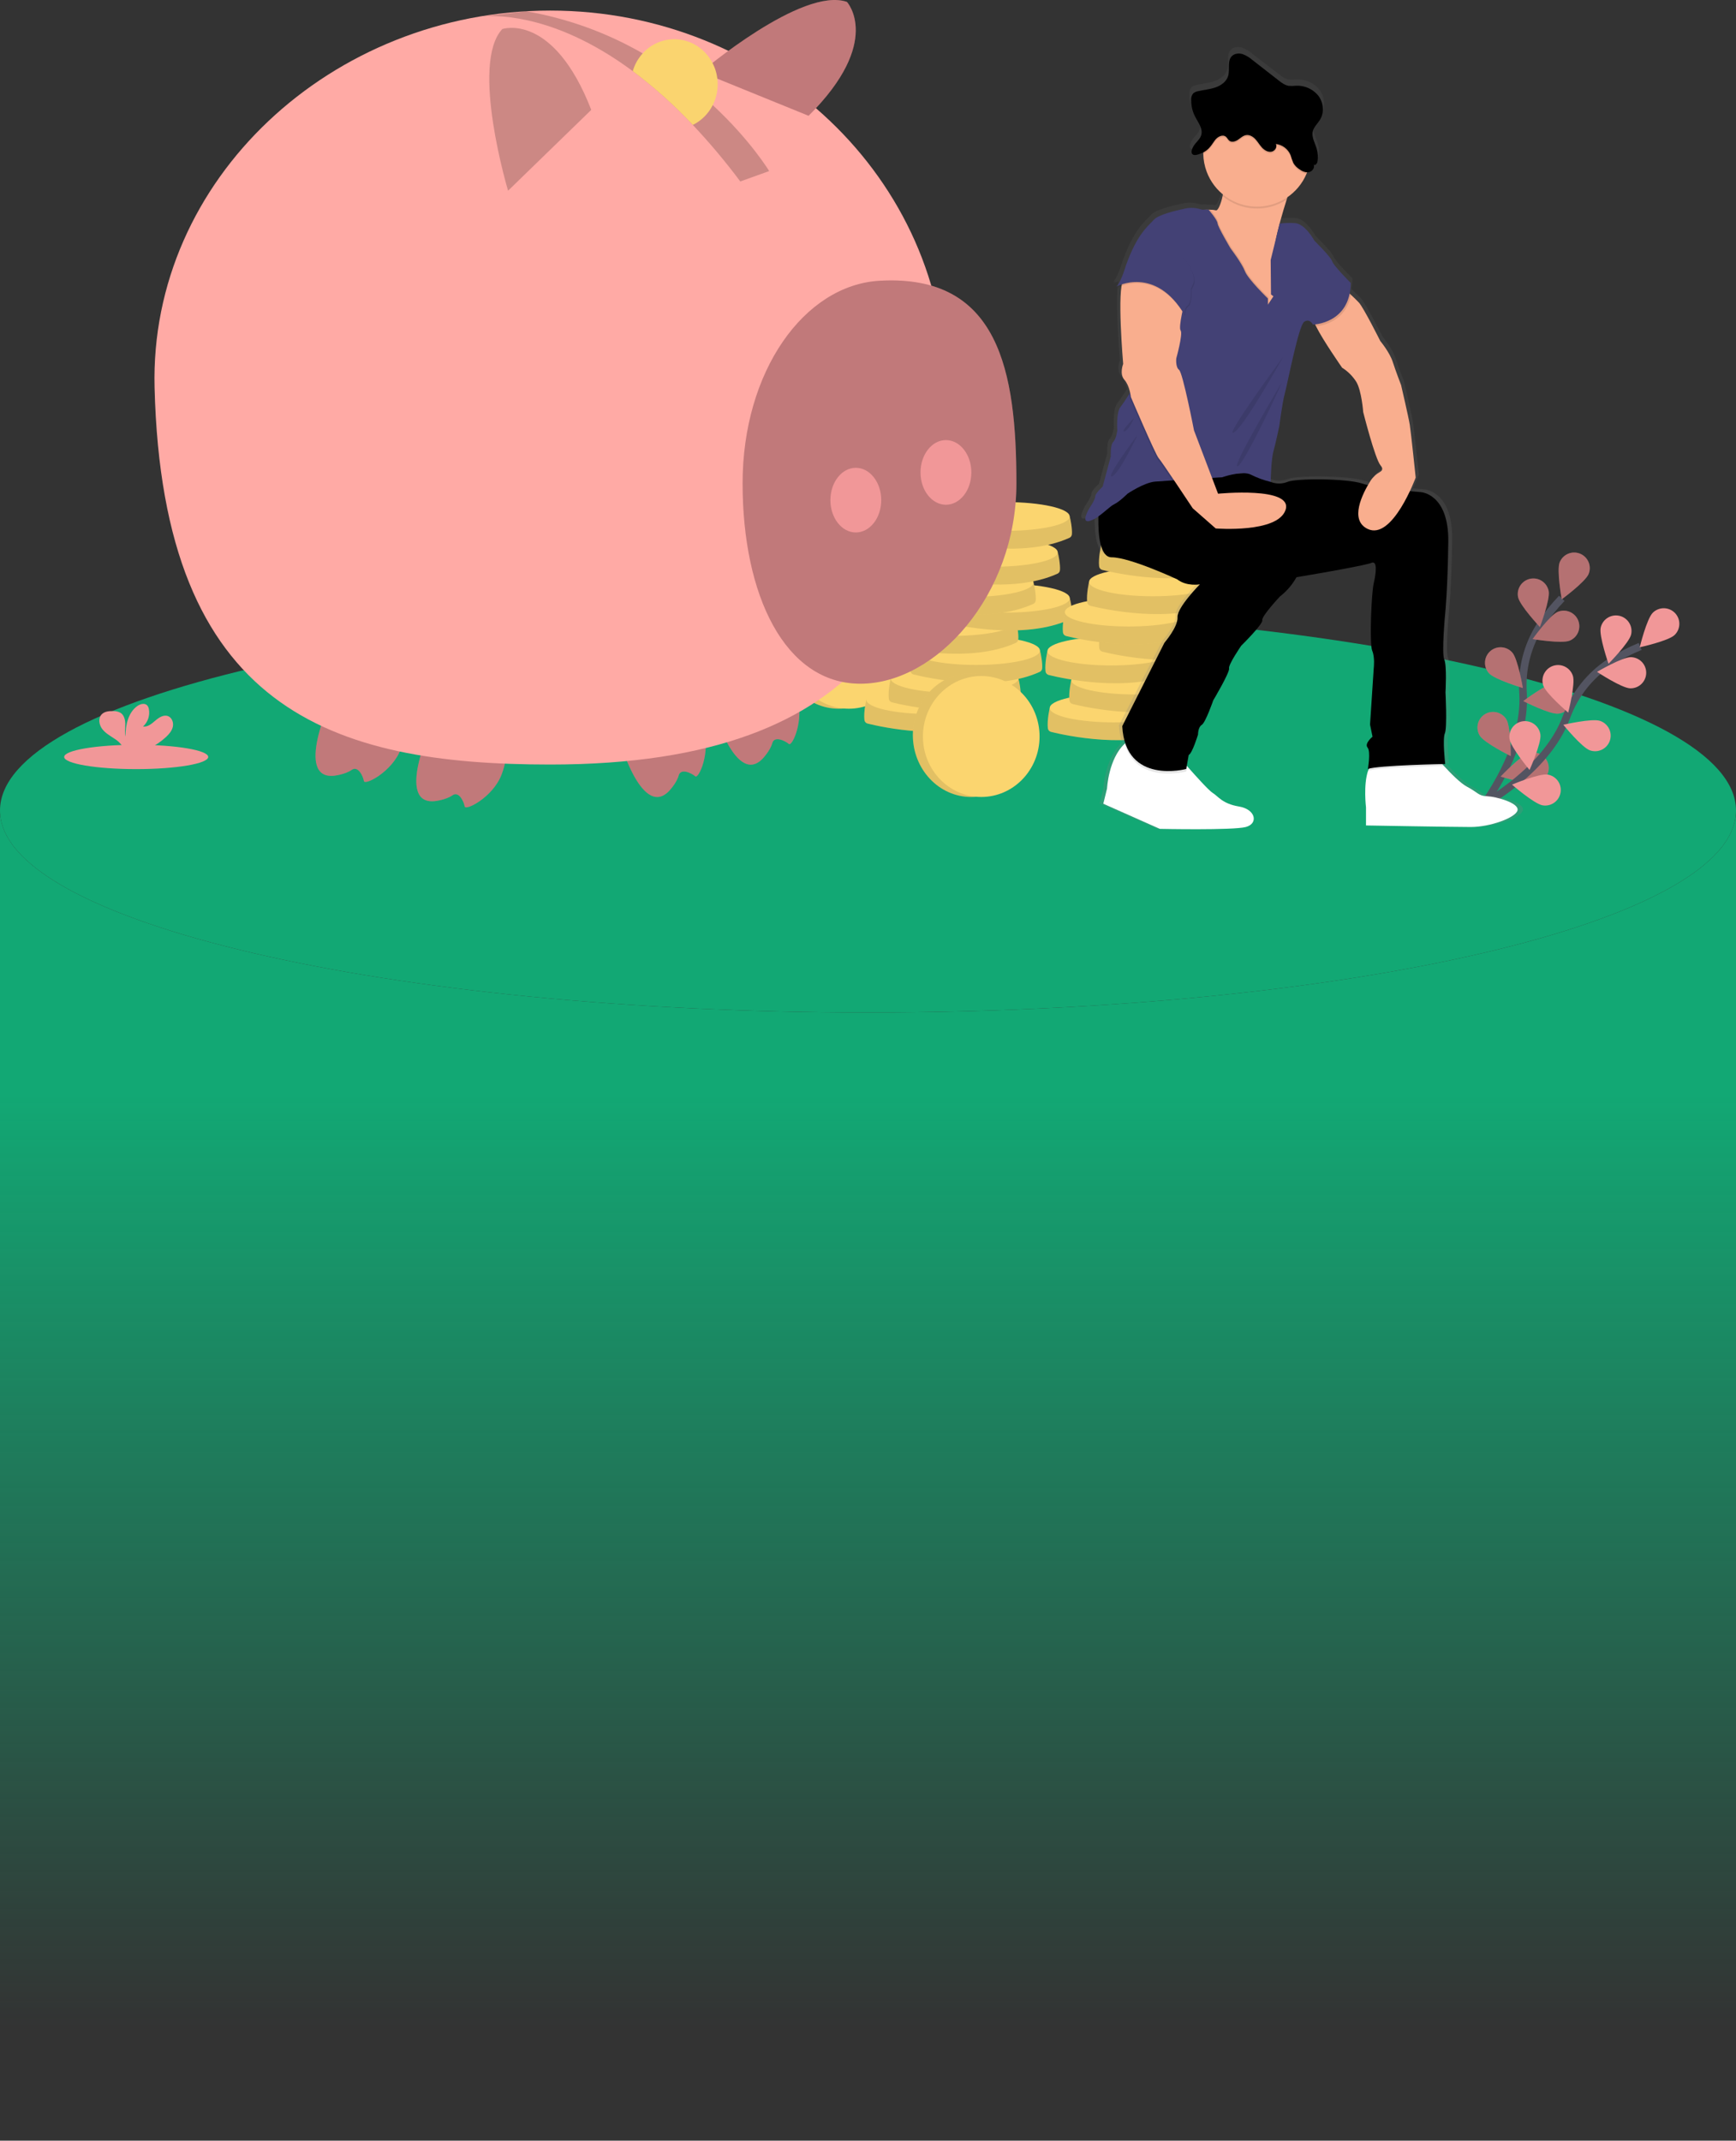<svg width="460" height="567" viewBox="0 0 460 567" fill="none" xmlns="http://www.w3.org/2000/svg">
<rect x="0" y="0" width="460" height="567" fill="#333333" stroke="none"/>
<g id="Group">
<g id="Vector">
<path d="M230 268.174C357.025 268.174 460 244.221 460 214.674C460 185.126 357.025 161.174 230 161.174C102.975 161.174 0 185.126 0 214.674C0 244.221 102.975 268.174 230 268.174Z" fill="url(#paint0_linear)"/>
<path d="M460 214.674C460 244.221 357.025 268.174 230 268.174C102.975 268.174 0 244.221 0 214.674V566.174H460V214.674Z" fill="url(#paint1_linear)"/>
</g>
<path id="Vector_2" d="M392.545 213.935C392.545 213.935 404.541 198.685 403.571 183.555C403.123 177.212 404.748 170.895 408.2 165.552C409.859 163.028 411.745 160.662 413.836 158.482" stroke="#535461" stroke-width="2" stroke-miterlimit="10"/>
<path id="Vector_3" d="M413.282 148.944C412.436 151.062 413.822 158.733 413.822 158.733C413.822 158.733 420.113 154.122 420.958 152.004C421.364 150.987 421.348 149.851 420.916 148.846C420.483 147.84 419.668 147.048 418.651 146.642C417.633 146.237 416.496 146.251 415.489 146.683C414.483 147.114 413.689 147.928 413.282 148.944Z" fill="#F19798"/>
<path id="Vector_4" d="M402.252 158.146C402.695 160.383 408.031 166.07 408.031 166.07C408.031 166.07 410.803 158.783 410.361 156.546C410.256 156.014 410.047 155.508 409.746 155.057C409.445 154.606 409.058 154.218 408.607 153.916C408.156 153.615 407.651 153.404 407.118 153.298C406.586 153.191 406.039 153.191 405.506 153.296C404.974 153.401 404.467 153.609 404.016 153.91C403.564 154.211 403.176 154.597 402.874 155.047C402.572 155.498 402.361 156.003 402.255 156.535C402.148 157.066 402.147 157.614 402.252 158.146Z" fill="#F19798"/>
<path id="Vector_5" d="M394.524 178.302C396.036 180.01 403.516 182.228 403.516 182.228C403.516 182.228 402.227 174.54 400.715 172.832C400.355 172.426 399.919 172.094 399.432 171.856C398.944 171.619 398.414 171.479 397.872 171.446C397.33 171.412 396.787 171.486 396.274 171.662C395.761 171.839 395.287 172.115 394.881 172.474C394.474 172.833 394.143 173.269 393.905 173.756C393.667 174.243 393.527 174.773 393.494 175.314C393.461 175.855 393.535 176.398 393.711 176.911C393.888 177.423 394.164 177.896 394.524 178.302Z" fill="#F19798"/>
<path id="Vector_6" d="M392.113 194.869C393.315 196.807 400.312 200.256 400.312 200.256C400.312 200.256 400.342 192.461 399.141 190.522C398.855 190.061 398.482 189.661 398.041 189.344C397.601 189.027 397.102 188.799 396.573 188.675C396.045 188.551 395.497 188.532 394.961 188.619C394.426 188.706 393.912 188.898 393.451 189.183C392.989 189.469 392.588 189.842 392.271 190.283C391.954 190.723 391.727 191.221 391.603 191.749C391.479 192.277 391.46 192.824 391.548 193.36C391.635 193.895 391.827 194.408 392.113 194.869Z" fill="#F19798"/>
<path id="Vector_7" d="M415.926 169.692C413.816 170.562 406.122 169.267 406.122 169.267C406.122 169.267 410.665 162.929 412.774 162.059C413.788 161.642 414.925 161.643 415.937 162.064C416.949 162.484 417.753 163.289 418.171 164.301C418.589 165.314 418.587 166.45 418.166 167.461C417.745 168.472 416.939 169.275 415.926 169.692Z" fill="#F19798"/>
<path id="Vector_8" d="M412.862 189.031C410.588 189.23 403.634 185.695 403.634 185.695C403.634 185.695 409.867 181.005 412.14 180.806C412.681 180.758 413.226 180.817 413.744 180.98C414.262 181.142 414.743 181.405 415.159 181.754C415.575 182.102 415.919 182.529 416.17 183.01C416.421 183.491 416.574 184.017 416.622 184.558C416.669 185.098 416.609 185.643 416.446 186.16C416.283 186.677 416.019 187.157 415.67 187.573C415.32 187.988 414.893 188.331 414.411 188.581C413.929 188.831 413.403 188.984 412.862 189.031Z" fill="#F19798"/>
<path id="Vector_9" d="M407.301 207.419C405.094 207.999 397.642 205.688 397.642 205.688C397.642 205.688 402.991 200.014 405.199 199.434C406.258 199.155 407.386 199.309 408.332 199.86C409.279 200.412 409.968 201.317 410.246 202.376C410.525 203.435 410.371 204.561 409.819 205.507C409.267 206.453 408.361 207.14 407.301 207.419Z" fill="#F19798"/>
<path id="Vector_10" opacity="0.25" d="M413.282 148.944C412.436 151.062 413.822 158.733 413.822 158.733C413.822 158.733 420.113 154.122 420.958 152.004C421.364 150.987 421.348 149.851 420.916 148.846C420.483 147.84 419.668 147.048 418.651 146.642C417.633 146.237 416.496 146.251 415.489 146.683C414.483 147.114 413.689 147.928 413.282 148.944Z" fill="black"/>
<path id="Vector_11" opacity="0.25" d="M402.252 158.146C402.695 160.383 408.031 166.07 408.031 166.07C408.031 166.07 410.803 158.783 410.361 156.546C410.256 156.014 410.047 155.508 409.746 155.057C409.445 154.606 409.058 154.218 408.607 153.916C408.156 153.615 407.651 153.404 407.118 153.298C406.586 153.191 406.039 153.191 405.506 153.296C404.974 153.401 404.467 153.609 404.016 153.91C403.564 154.211 403.176 154.597 402.874 155.047C402.572 155.498 402.361 156.003 402.255 156.535C402.148 157.066 402.147 157.614 402.252 158.146Z" fill="black"/>
<path id="Vector_12" opacity="0.25" d="M394.524 178.302C396.036 180.01 403.516 182.228 403.516 182.228C403.516 182.228 402.227 174.54 400.715 172.832C400.355 172.426 399.919 172.094 399.432 171.856C398.944 171.619 398.414 171.479 397.872 171.446C397.33 171.412 396.787 171.486 396.274 171.662C395.761 171.839 395.287 172.115 394.881 172.474C394.474 172.833 394.143 173.269 393.905 173.756C393.667 174.243 393.527 174.773 393.494 175.314C393.461 175.855 393.535 176.398 393.711 176.911C393.888 177.423 394.164 177.896 394.524 178.302Z" fill="black"/>
<path id="Vector_13" opacity="0.25" d="M392.113 194.869C393.315 196.807 400.312 200.256 400.312 200.256C400.312 200.256 400.342 192.461 399.141 190.522C398.855 190.061 398.482 189.661 398.041 189.344C397.601 189.027 397.102 188.799 396.573 188.675C396.045 188.551 395.497 188.532 394.961 188.619C394.426 188.706 393.912 188.898 393.451 189.183C392.989 189.469 392.588 189.842 392.271 190.283C391.954 190.723 391.727 191.221 391.603 191.749C391.479 192.277 391.46 192.824 391.548 193.36C391.635 193.895 391.827 194.408 392.113 194.869Z" fill="black"/>
<path id="Vector_14" opacity="0.25" d="M415.926 169.692C413.816 170.562 406.122 169.267 406.122 169.267C406.122 169.267 410.665 162.929 412.774 162.059C413.788 161.642 414.925 161.643 415.937 162.064C416.949 162.484 417.753 163.289 418.171 164.301C418.589 165.314 418.587 166.45 418.166 167.461C417.745 168.472 416.939 169.275 415.926 169.692Z" fill="black"/>
<path id="Vector_15" opacity="0.25" d="M412.862 189.031C410.588 189.23 403.634 185.695 403.634 185.695C403.634 185.695 409.867 181.005 412.14 180.806C412.681 180.758 413.226 180.817 413.744 180.98C414.262 181.142 414.743 181.405 415.159 181.754C415.575 182.102 415.919 182.529 416.17 183.01C416.421 183.491 416.574 184.017 416.622 184.558C416.669 185.098 416.609 185.643 416.446 186.16C416.283 186.677 416.019 187.157 415.67 187.573C415.32 187.988 414.893 188.331 414.411 188.581C413.929 188.831 413.403 188.984 412.862 189.031Z" fill="black"/>
<path id="Vector_16" opacity="0.25" d="M407.301 207.419C405.094 207.999 397.642 205.688 397.642 205.688C397.642 205.688 402.991 200.014 405.199 199.434C406.258 199.155 407.386 199.309 408.332 199.86C409.279 200.412 409.968 201.317 410.246 202.376C410.525 203.435 410.371 204.561 409.819 205.507C409.267 206.453 408.361 207.14 407.301 207.419Z" fill="black"/>
<path id="Vector_17" d="M392.647 213.3C392.647 213.3 409.799 204.215 415.049 189.99C417.213 184.01 421.26 178.892 426.583 175.405C429.123 173.769 431.808 172.37 434.604 171.223" stroke="#535461" stroke-width="2" stroke-miterlimit="10"/>
<path id="Vector_18" d="M437.966 162.279C436.334 163.873 434.489 171.447 434.489 171.447C434.489 171.447 442.111 169.778 443.743 168.184C444.527 167.419 444.974 166.374 444.987 165.279C444.999 164.184 444.576 163.129 443.81 162.346C443.044 161.563 441.998 161.116 440.902 161.103C439.806 161.091 438.75 161.514 437.966 162.279Z" fill="#F19798"/>
<path id="Vector_19" d="M424.15 166.226C423.647 168.45 426.219 175.81 426.219 175.81C426.219 175.81 431.709 170.27 432.212 168.046C432.331 167.518 432.346 166.97 432.254 166.436C432.162 165.902 431.965 165.391 431.675 164.932C431.386 164.474 431.008 164.077 430.565 163.764C430.122 163.451 429.621 163.229 429.092 163.109C428.563 162.99 428.015 162.976 427.48 163.068C426.945 163.16 426.434 163.356 425.975 163.645C425.516 163.935 425.119 164.312 424.806 164.755C424.493 165.197 424.27 165.697 424.15 166.226Z" fill="#F19798"/>
<path id="Vector_20" d="M408.909 181.525C409.598 183.698 415.537 188.754 415.537 188.754C415.537 188.754 417.477 181.204 416.787 179.03C416.623 178.514 416.359 178.034 416.01 177.619C415.66 177.204 415.233 176.862 414.751 176.613C414.269 176.363 413.743 176.211 413.202 176.164C412.661 176.118 412.117 176.178 411.6 176.342C411.082 176.506 410.602 176.77 410.187 177.119C409.772 177.468 409.43 177.895 409.18 178.377C408.93 178.858 408.777 179.384 408.731 179.924C408.684 180.464 408.745 181.008 408.909 181.525Z" fill="#F19798"/>
<path id="Vector_21" d="M399.986 195.694C400.297 197.953 405.296 203.939 405.296 203.939C405.296 203.939 408.485 196.825 408.173 194.566C408.099 194.029 407.919 193.512 407.645 193.044C407.371 192.576 407.007 192.167 406.575 191.839C406.142 191.512 405.649 191.273 405.124 191.136C404.599 190.999 404.052 190.966 403.515 191.04C402.977 191.115 402.459 191.294 401.991 191.568C401.523 191.842 401.113 192.205 400.785 192.637C400.458 193.069 400.218 193.562 400.081 194.086C399.944 194.611 399.911 195.157 399.986 195.694Z" fill="#F19798"/>
<path id="Vector_22" d="M431.968 182.318C429.686 182.259 423.177 177.96 423.177 177.96C423.177 177.96 429.901 174.005 432.182 174.064C433.278 174.092 434.317 174.554 435.072 175.348C435.826 176.142 436.234 177.203 436.206 178.298C436.177 179.393 435.715 180.431 434.92 181.185C434.125 181.939 433.063 182.346 431.968 182.318Z" fill="#F19798"/>
<path id="Vector_23" d="M421.322 198.757C419.162 198.019 414.239 191.971 414.239 191.971C414.239 191.971 421.839 190.207 423.999 190.945C425.035 191.3 425.889 192.051 426.371 193.035C426.853 194.018 426.925 195.152 426.57 196.188C426.215 197.224 425.462 198.077 424.478 198.559C423.494 199.04 422.359 199.112 421.322 198.757Z" fill="#F19798"/>
<path id="Vector_24" d="M408.78 213.317C406.527 212.953 400.651 207.824 400.651 207.824C400.651 207.824 407.843 204.802 410.097 205.165C411.179 205.34 412.147 205.936 412.789 206.824C413.43 207.712 413.692 208.818 413.518 209.899C413.343 210.98 412.746 211.947 411.857 212.588C410.969 213.229 409.862 213.491 408.78 213.317Z" fill="#F19798"/>
<path id="Vector_25" d="M222.237 187.718C230.771 187.718 237.69 180.381 237.69 171.331C237.69 162.281 230.771 154.945 222.237 154.945C213.703 154.945 206.784 162.281 206.784 171.331C206.784 180.381 213.703 187.718 222.237 187.718Z" fill="#FBD56F"/>
<path id="Vector_26" opacity="0.1" d="M222.237 187.718C230.771 187.718 237.69 180.381 237.69 171.331C237.69 162.281 230.771 154.945 222.237 154.945C213.703 154.945 206.784 162.281 206.784 171.331C206.784 180.381 213.703 187.718 222.237 187.718Z" fill="black"/>
<path id="Vector_27" d="M224.904 187.718C233.438 187.718 240.357 180.545 240.357 171.696C240.357 162.848 233.438 155.675 224.904 155.675C216.37 155.675 209.451 162.848 209.451 171.696C209.451 180.545 216.37 187.718 224.904 187.718Z" fill="#FBD56F"/>
<path id="Vector_28" d="M231.163 186.216L229.555 185.322C229.555 185.322 228.804 188.456 229.049 190.69C229.074 190.916 229.167 191.13 229.317 191.302C229.466 191.474 229.665 191.595 229.886 191.651C233.584 192.568 251.208 196.477 263.327 190.972C263.503 190.891 263.655 190.767 263.767 190.61C263.88 190.454 263.951 190.271 263.971 190.079C264.12 188.706 263.593 185.873 263.383 185.322C262.931 184.134 231.163 186.216 231.163 186.216Z" fill="#FBD56F"/>
<path id="Vector_29" opacity="0.1" d="M231.163 186.216L229.555 185.322C229.555 185.322 228.804 188.456 229.049 190.69C229.074 190.916 229.167 191.13 229.317 191.302C229.466 191.474 229.665 191.595 229.886 191.651C233.584 192.568 251.208 196.477 263.327 190.972C263.503 190.891 263.655 190.767 263.767 190.61C263.88 190.454 263.951 190.271 263.971 190.079C264.12 188.706 263.593 185.873 263.383 185.322C262.931 184.134 231.163 186.216 231.163 186.216Z" fill="black"/>
<path id="Vector_30" d="M246.469 189.13C255.811 189.13 263.383 187.425 263.383 185.322C263.383 183.218 255.811 181.513 246.469 181.513C237.128 181.513 229.555 183.218 229.555 185.322C229.555 187.425 237.128 189.13 246.469 189.13Z" fill="#FBD56F"/>
<path id="Vector_31" d="M237.625 180.596L236.018 179.702C236.018 179.702 235.266 182.836 235.512 185.07C235.536 185.296 235.629 185.51 235.779 185.682C235.928 185.854 236.127 185.976 236.349 186.031C240.046 186.948 257.67 190.857 269.789 185.352C269.965 185.272 270.117 185.147 270.23 184.991C270.343 184.834 270.413 184.651 270.433 184.459C270.582 183.086 270.056 180.254 269.846 179.702C269.393 178.514 237.625 180.596 237.625 180.596Z" fill="#FBD56F"/>
<path id="Vector_32" opacity="0.1" d="M237.625 180.596L236.018 179.702C236.018 179.702 235.266 182.836 235.512 185.07C235.536 185.296 235.629 185.51 235.779 185.682C235.928 185.854 236.127 185.976 236.349 186.031C240.046 186.948 257.67 190.857 269.789 185.352C269.965 185.272 270.117 185.147 270.23 184.991C270.343 184.834 270.413 184.651 270.433 184.459C270.582 183.086 270.056 180.254 269.846 179.702C269.393 178.514 237.625 180.596 237.625 180.596Z" fill="black"/>
<path id="Vector_33" d="M252.931 183.511C262.273 183.511 269.846 181.805 269.846 179.702C269.846 177.598 262.273 175.893 252.931 175.893C243.59 175.893 236.017 177.598 236.017 179.702C236.017 181.805 243.59 183.511 252.931 183.511Z" fill="#FBD56F"/>
<path id="Vector_34" d="M243.338 173.21L241.73 172.316C241.73 172.316 240.979 175.45 241.224 177.684C241.249 177.91 241.342 178.124 241.491 178.296C241.641 178.468 241.84 178.59 242.061 178.645C245.759 179.562 263.383 183.471 275.502 177.966C275.678 177.886 275.829 177.761 275.942 177.605C276.055 177.448 276.125 177.265 276.146 177.073C276.295 175.7 275.768 172.868 275.558 172.316C275.106 171.128 243.338 173.21 243.338 173.21Z" fill="#FBD56F"/>
<path id="Vector_35" opacity="0.1" d="M243.338 173.21L241.73 172.316C241.73 172.316 240.979 175.45 241.224 177.684C241.249 177.91 241.342 178.124 241.491 178.296C241.641 178.468 241.84 178.59 242.061 178.645C245.759 179.562 263.383 183.471 275.502 177.966C275.678 177.886 275.829 177.761 275.942 177.605C276.055 177.448 276.125 177.265 276.146 177.073C276.295 175.7 275.768 172.868 275.558 172.316C275.106 171.128 243.338 173.21 243.338 173.21Z" fill="black"/>
<path id="Vector_36" d="M258.644 176.125C267.986 176.125 275.558 174.419 275.558 172.316C275.558 170.212 267.986 168.507 258.644 168.507C249.303 168.507 241.73 170.212 241.73 172.316C241.73 174.419 249.303 176.125 258.644 176.125Z" fill="#FBD56F"/>
<path id="Vector_37" d="M237.011 165.521L235.404 164.627C235.404 164.627 234.652 167.761 234.898 169.995C234.922 170.221 235.015 170.435 235.165 170.607C235.314 170.779 235.513 170.901 235.735 170.956C239.432 171.873 257.056 175.782 269.175 170.277C269.351 170.197 269.503 170.072 269.616 169.916C269.729 169.759 269.799 169.576 269.819 169.384C269.968 168.011 269.442 165.179 269.232 164.627C268.78 163.439 237.011 165.521 237.011 165.521Z" fill="#FBD56F"/>
<path id="Vector_38" opacity="0.1" d="M237.011 165.521L235.404 164.627C235.404 164.627 234.652 167.761 234.898 169.995C234.922 170.221 235.015 170.435 235.165 170.607C235.314 170.779 235.513 170.901 235.735 170.956C239.432 171.873 257.056 175.782 269.175 170.277C269.351 170.197 269.503 170.072 269.616 169.916C269.729 169.759 269.799 169.576 269.819 169.384C269.968 168.011 269.442 165.179 269.232 164.627C268.78 163.439 237.011 165.521 237.011 165.521Z" fill="black"/>
<path id="Vector_39" d="M252.318 168.436C261.659 168.436 269.232 166.73 269.232 164.627C269.232 162.523 261.659 160.818 252.318 160.818C242.976 160.818 235.404 162.523 235.404 164.627C235.404 166.73 242.976 168.436 252.318 168.436Z" fill="#FBD56F"/>
<path id="Vector_40" d="M251.244 159.351L249.636 158.456C249.636 158.456 248.884 161.591 249.13 163.824C249.154 164.051 249.248 164.265 249.397 164.437C249.547 164.608 249.746 164.73 249.967 164.786C253.665 165.703 271.289 169.612 283.408 164.106C283.583 164.026 283.735 163.902 283.848 163.745C283.961 163.589 284.031 163.406 284.052 163.214C284.201 161.841 283.674 159.008 283.464 158.456C283.012 157.269 251.244 159.351 251.244 159.351Z" fill="#FBD56F"/>
<path id="Vector_41" opacity="0.1" d="M251.244 159.351L249.636 158.456C249.636 158.456 248.884 161.591 249.13 163.824C249.154 164.051 249.248 164.265 249.397 164.437C249.547 164.608 249.746 164.73 249.967 164.786C253.665 165.703 271.289 169.612 283.408 164.106C283.583 164.026 283.735 163.902 283.848 163.745C283.961 163.589 284.031 163.406 284.052 163.214C284.201 161.841 283.674 159.008 283.464 158.456C283.012 157.269 251.244 159.351 251.244 159.351Z" fill="black"/>
<path id="Vector_42" d="M266.55 162.265C275.892 162.265 283.464 160.56 283.464 158.456C283.464 156.353 275.892 154.647 266.55 154.647C257.209 154.647 249.636 156.353 249.636 158.456C249.636 160.56 257.209 162.265 266.55 162.265Z" fill="#FBD56F"/>
<path id="Vector_43" d="M241.628 155.203L240.02 154.309C240.02 154.309 239.268 157.443 239.514 159.677C239.538 159.904 239.632 160.117 239.781 160.289C239.931 160.461 240.13 160.583 240.351 160.638C244.049 161.556 261.673 165.464 273.792 159.959C273.967 159.879 274.119 159.755 274.232 159.598C274.345 159.441 274.415 159.258 274.436 159.066C274.584 157.694 274.058 154.861 273.848 154.309C273.396 153.121 241.628 155.203 241.628 155.203Z" fill="#FBD56F"/>
<path id="Vector_44" opacity="0.1" d="M241.628 155.203L240.02 154.309C240.02 154.309 239.268 157.443 239.514 159.677C239.538 159.904 239.632 160.117 239.781 160.289C239.931 160.461 240.13 160.583 240.351 160.638C244.049 161.556 261.673 165.464 273.792 159.959C273.967 159.879 274.119 159.755 274.232 159.598C274.345 159.441 274.415 159.258 274.436 159.066C274.584 157.694 274.058 154.861 273.848 154.309C273.396 153.121 241.628 155.203 241.628 155.203Z" fill="black"/>
<path id="Vector_45" d="M256.934 158.118C266.276 158.118 273.848 156.413 273.848 154.309C273.848 152.205 266.276 150.5 256.934 150.5C247.593 150.5 240.02 152.205 240.02 154.309C240.02 156.413 247.593 158.118 256.934 158.118Z" fill="#FBD56F"/>
<path id="Vector_46" d="M248.048 147.197L246.44 146.303C246.44 146.303 245.688 149.437 245.934 151.671C245.958 151.897 246.052 152.111 246.201 152.283C246.351 152.455 246.55 152.577 246.771 152.632C250.469 153.549 268.093 157.458 280.212 151.953C280.387 151.873 280.539 151.748 280.652 151.592C280.765 151.435 280.835 151.252 280.856 151.06C281.004 149.687 280.478 146.854 280.268 146.303C279.816 145.115 248.048 147.197 248.048 147.197Z" fill="#FBD56F"/>
<path id="Vector_47" opacity="0.1" d="M248.048 147.197L246.44 146.303C246.44 146.303 245.688 149.437 245.934 151.671C245.958 151.897 246.052 152.111 246.201 152.283C246.351 152.455 246.55 152.577 246.771 152.632C250.469 153.549 268.093 157.458 280.212 151.953C280.387 151.873 280.539 151.748 280.652 151.592C280.765 151.435 280.835 151.252 280.856 151.06C281.004 149.687 280.478 146.854 280.268 146.303C279.816 145.115 248.048 147.197 248.048 147.197Z" fill="black"/>
<path id="Vector_48" d="M263.354 150.112C272.696 150.112 280.268 148.406 280.268 146.303C280.268 144.199 272.696 142.494 263.354 142.494C254.013 142.494 246.44 144.199 246.44 146.303C246.44 148.406 254.013 150.112 263.354 150.112Z" fill="#FBD56F"/>
<path id="Vector_49" d="M251.214 137.693L249.607 136.799C249.607 136.799 248.855 139.933 249.101 142.167C249.125 142.394 249.218 142.607 249.368 142.779C249.518 142.951 249.717 143.073 249.938 143.128C253.636 144.046 271.259 147.954 283.379 142.449C283.554 142.369 283.706 142.245 283.819 142.088C283.932 141.931 284.002 141.748 284.023 141.556C284.171 140.184 283.645 137.351 283.435 136.799C282.983 135.611 251.214 137.693 251.214 137.693Z" fill="#FBD56F"/>
<path id="Vector_50" opacity="0.1" d="M251.214 137.693L249.607 136.799C249.607 136.799 248.855 139.933 249.101 142.167C249.125 142.394 249.218 142.607 249.368 142.779C249.518 142.951 249.717 143.073 249.938 143.128C253.636 144.046 271.259 147.954 283.379 142.449C283.554 142.369 283.706 142.245 283.819 142.088C283.932 141.931 284.002 141.748 284.023 141.556C284.171 140.184 283.645 137.351 283.435 136.799C282.983 135.611 251.214 137.693 251.214 137.693Z" fill="black"/>
<path id="Vector_51" d="M266.521 140.608C275.863 140.608 283.435 138.903 283.435 136.799C283.435 134.695 275.863 132.99 266.521 132.99C257.18 132.99 249.607 134.695 249.607 136.799C249.607 138.903 257.18 140.608 266.521 140.608Z" fill="#FBD56F"/>
<path id="Vector_52" d="M279.767 188.42L278.16 187.526C278.16 187.526 277.408 190.66 277.653 192.894C277.678 193.12 277.771 193.334 277.921 193.506C278.07 193.678 278.269 193.8 278.49 193.855C282.188 194.772 299.812 198.681 311.931 193.176C312.107 193.096 312.259 192.971 312.372 192.815C312.485 192.658 312.555 192.475 312.575 192.283C312.724 190.91 312.198 188.078 311.988 187.526C311.536 186.338 279.767 188.42 279.767 188.42Z" fill="#FBD56F"/>
<path id="Vector_53" opacity="0.1" d="M279.767 188.42L278.16 187.526C278.16 187.526 277.408 190.66 277.653 192.894C277.678 193.12 277.771 193.334 277.921 193.506C278.07 193.678 278.269 193.8 278.49 193.855C282.188 194.772 299.812 198.681 311.931 193.176C312.107 193.096 312.259 192.971 312.372 192.815C312.485 192.658 312.555 192.475 312.575 192.283C312.724 190.91 312.198 188.078 311.988 187.526C311.536 186.338 279.767 188.42 279.767 188.42Z" fill="black"/>
<path id="Vector_54" d="M295.073 191.335C304.415 191.335 311.987 189.629 311.987 187.526C311.987 185.422 304.415 183.717 295.073 183.717C285.732 183.717 278.159 185.422 278.159 187.526C278.159 189.629 285.732 191.335 295.073 191.335Z" fill="#FBD56F"/>
<path id="Vector_55" d="M285.48 181.034L283.872 180.14C283.872 180.14 283.12 183.274 283.366 185.508C283.39 185.734 283.484 185.948 283.633 186.12C283.783 186.292 283.982 186.413 284.203 186.469C287.901 187.386 305.525 191.295 317.644 185.79C317.82 185.709 317.971 185.585 318.084 185.428C318.197 185.272 318.268 185.089 318.288 184.897C318.437 183.524 317.91 180.691 317.7 180.14C317.248 178.952 285.48 181.034 285.48 181.034Z" fill="#FBD56F"/>
<path id="Vector_56" opacity="0.1" d="M285.48 181.034L283.872 180.14C283.872 180.14 283.12 183.274 283.366 185.508C283.39 185.734 283.484 185.948 283.633 186.12C283.783 186.292 283.982 186.413 284.203 186.469C287.901 187.386 305.525 191.295 317.644 185.79C317.82 185.709 317.971 185.585 318.084 185.428C318.197 185.272 318.268 185.089 318.288 184.897C318.437 183.524 317.91 180.691 317.7 180.14C317.248 178.952 285.48 181.034 285.48 181.034Z" fill="black"/>
<path id="Vector_57" d="M300.786 183.949C310.128 183.949 317.7 182.243 317.7 180.14C317.7 178.036 310.128 176.331 300.786 176.331C291.445 176.331 283.872 178.036 283.872 180.14C283.872 182.243 291.445 183.949 300.786 183.949Z" fill="#FBD56F"/>
<path id="Vector_58" d="M279.153 173.345L277.546 172.451C277.546 172.451 276.794 175.585 277.04 177.819C277.064 178.045 277.157 178.259 277.307 178.431C277.457 178.603 277.655 178.725 277.877 178.78C281.574 179.697 299.198 183.606 311.317 178.101C311.493 178.021 311.645 177.896 311.758 177.74C311.871 177.583 311.941 177.4 311.961 177.208C312.11 175.835 311.584 173.003 311.374 172.451C310.922 171.263 279.153 173.345 279.153 173.345Z" fill="#FBD56F"/>
<path id="Vector_59" opacity="0.1" d="M279.153 173.345L277.546 172.451C277.546 172.451 276.794 175.585 277.04 177.819C277.064 178.045 277.157 178.259 277.307 178.431C277.457 178.603 277.655 178.725 277.877 178.78C281.574 179.697 299.198 183.606 311.317 178.101C311.493 178.021 311.645 177.896 311.758 177.74C311.871 177.583 311.941 177.4 311.961 177.208C312.11 175.835 311.584 173.003 311.374 172.451C310.922 171.263 279.153 173.345 279.153 173.345Z" fill="black"/>
<path id="Vector_60" d="M294.46 176.26C303.801 176.26 311.374 174.554 311.374 172.451C311.374 170.347 303.801 168.642 294.46 168.642C285.118 168.642 277.546 170.347 277.546 172.451C277.546 174.554 285.118 176.26 294.46 176.26Z" fill="#FBD56F"/>
<path id="Vector_61" d="M293.386 167.174L291.778 166.28C291.778 166.28 291.026 169.415 291.272 171.648C291.296 171.875 291.39 172.089 291.539 172.26C291.689 172.432 291.888 172.554 292.109 172.609C295.807 173.527 313.431 177.435 325.55 171.93C325.725 171.85 325.877 171.726 325.99 171.569C326.103 171.413 326.173 171.229 326.194 171.037C326.342 169.665 325.816 166.832 325.606 166.28C325.154 165.093 293.386 167.174 293.386 167.174Z" fill="#FBD56F"/>
<path id="Vector_62" opacity="0.1" d="M293.386 167.174L291.778 166.28C291.778 166.28 291.026 169.415 291.272 171.648C291.296 171.875 291.39 172.089 291.539 172.26C291.689 172.432 291.888 172.554 292.109 172.609C295.807 173.527 313.431 177.435 325.55 171.93C325.725 171.85 325.877 171.726 325.99 171.569C326.103 171.413 326.173 171.229 326.194 171.037C326.342 169.665 325.816 166.832 325.606 166.28C325.154 165.093 293.386 167.174 293.386 167.174Z" fill="black"/>
<path id="Vector_63" d="M308.692 170.089C318.034 170.089 325.606 168.384 325.606 166.28C325.606 164.177 318.034 162.471 308.692 162.471C299.351 162.471 291.778 164.177 291.778 166.28C291.778 168.384 299.351 170.089 308.692 170.089Z" fill="#FBD56F"/>
<path id="Vector_64" d="M283.77 163.027L282.162 162.133C282.162 162.133 281.41 165.267 281.656 167.501C281.68 167.728 281.774 167.941 281.923 168.113C282.073 168.285 282.272 168.407 282.493 168.462C286.191 169.38 303.815 173.288 315.934 167.783C316.109 167.703 316.261 167.578 316.374 167.422C316.487 167.265 316.557 167.082 316.578 166.89C316.726 165.517 316.2 162.685 315.99 162.133C315.538 160.945 283.77 163.027 283.77 163.027Z" fill="#FBD56F"/>
<path id="Vector_65" opacity="0.1" d="M283.77 163.027L282.162 162.133C282.162 162.133 281.41 165.267 281.656 167.501C281.68 167.728 281.774 167.941 281.923 168.113C282.073 168.285 282.272 168.407 282.493 168.462C286.191 169.38 303.815 173.288 315.934 167.783C316.109 167.703 316.261 167.578 316.374 167.422C316.487 167.265 316.557 167.082 316.578 166.89C316.726 165.517 316.2 162.685 315.99 162.133C315.538 160.945 283.77 163.027 283.77 163.027Z" fill="black"/>
<path id="Vector_66" d="M299.076 165.942C308.417 165.942 315.99 164.237 315.99 162.133C315.99 160.029 308.417 158.324 299.076 158.324C289.735 158.324 282.162 160.029 282.162 162.133C282.162 164.237 289.735 165.942 299.076 165.942Z" fill="#FBD56F"/>
<path id="Vector_67" d="M290.19 155.021L288.582 154.126C288.582 154.126 287.83 157.261 288.076 159.494C288.1 159.721 288.194 159.935 288.343 160.107C288.493 160.279 288.692 160.4 288.913 160.456C292.611 161.373 310.235 165.282 322.354 159.777C322.53 159.696 322.681 159.572 322.794 159.415C322.907 159.259 322.977 159.076 322.998 158.884C323.147 157.511 322.62 154.678 322.41 154.127C321.958 152.939 290.19 155.021 290.19 155.021Z" fill="#FBD56F"/>
<path id="Vector_68" opacity="0.1" d="M290.19 155.021L288.582 154.126C288.582 154.126 287.83 157.261 288.076 159.494C288.1 159.721 288.194 159.935 288.343 160.107C288.493 160.279 288.692 160.4 288.913 160.456C292.611 161.373 310.235 165.282 322.354 159.777C322.53 159.696 322.681 159.572 322.794 159.415C322.907 159.259 322.977 159.076 322.998 158.884C323.147 157.511 322.62 154.678 322.41 154.127C321.958 152.939 290.19 155.021 290.19 155.021Z" fill="black"/>
<path id="Vector_69" d="M305.496 157.935C314.838 157.935 322.41 156.23 322.41 154.126C322.41 152.023 314.838 150.318 305.496 150.318C296.155 150.318 288.582 152.023 288.582 154.126C288.582 156.23 296.155 157.935 305.496 157.935Z" fill="#FBD56F"/>
<path id="Vector_70" d="M293.356 145.517L291.749 144.623C291.749 144.623 290.997 147.757 291.243 149.991C291.267 150.218 291.36 150.431 291.51 150.603C291.66 150.775 291.859 150.897 292.08 150.952C295.778 151.87 313.402 155.778 325.521 150.273C325.696 150.193 325.848 150.068 325.961 149.912C326.074 149.755 326.144 149.572 326.165 149.38C326.313 148.008 325.787 145.175 325.577 144.623C325.125 143.435 293.356 145.517 293.356 145.517Z" fill="#FBD56F"/>
<path id="Vector_71" opacity="0.1" d="M293.356 145.517L291.749 144.623C291.749 144.623 290.997 147.757 291.243 149.991C291.267 150.218 291.36 150.431 291.51 150.603C291.66 150.775 291.859 150.897 292.08 150.952C295.778 151.87 313.402 155.778 325.521 150.273C325.696 150.193 325.848 150.068 325.961 149.912C326.074 149.755 326.144 149.572 326.165 149.38C326.313 148.008 325.787 145.175 325.577 144.623C325.125 143.435 293.356 145.517 293.356 145.517Z" fill="black"/>
<path id="Vector_72" d="M308.663 148.432C318.004 148.432 325.577 146.727 325.577 144.623C325.577 142.519 318.004 140.814 308.663 140.814C299.322 140.814 291.749 142.519 291.749 144.623C291.749 146.727 299.322 148.432 308.663 148.432Z" fill="#FBD56F"/>
<path id="Vector_73" d="M395.304 210.838C392.95 210.755 392.866 209.843 389.839 208.268C388.13 207.379 385.535 204.798 383.601 202.721C383.446 202.554 383.296 202.392 383.151 202.233C383.663 202.222 383.953 202.217 383.953 202.217C383.953 202.217 383.196 195.585 383.868 194.01C384.541 192.435 384.037 183.068 384.037 183.068C384.037 183.068 384.457 175.94 383.7 174.282C382.943 172.624 383.953 162.014 383.953 162.014C383.953 162.014 384.625 155.714 384.793 142.865C384.962 130.017 377.394 129.602 377.394 129.602C377.394 129.602 376.385 129.525 374.853 129.379C374.706 129.365 374.55 129.35 374.394 129.335C375.386 127.26 375.964 125.707 375.964 125.707C375.964 125.707 374.703 113.687 374.367 111.615C374.031 109.542 372.012 101.004 372.012 101.004C372.012 101.004 370.583 97.357 369.742 94.787C368.901 92.218 366.379 89.234 366.379 89.234C366.379 89.234 361.838 80.281 360.577 78.955C359.992 78.34 359.171 77.564 358.46 76.909C358.331 76.791 358.209 76.679 358.09 76.57C358.28 75.636 358.381 74.686 358.391 73.733C358.391 73.733 353.682 69.091 353.346 67.93C353.009 66.77 348.553 62.459 348.553 62.459C348.553 62.459 346.03 57.817 343.171 57.734C341.82 57.658 340.466 57.699 339.122 57.857C339.709 55.686 340.403 53.411 341.027 51.459C341.097 51.242 341.165 51.03 341.232 50.821C343.517 49.277 345.31 47.111 346.398 44.579C346.457 44.444 346.511 44.308 346.565 44.172C346.595 44.173 346.625 44.178 346.656 44.178C346.774 44.176 346.893 44.166 347.009 44.146C347.951 43.984 348.747 42.922 348.313 42.084C348.341 42.132 348.382 42.171 348.43 42.197C348.478 42.224 348.533 42.237 348.588 42.235C348.901 42.224 349.284 41.771 349.357 41.372C349.37 41.303 349.377 41.233 349.388 41.164C349.401 41.077 349.415 40.991 349.426 40.904C349.435 40.822 349.442 40.74 349.448 40.658C349.456 40.574 349.462 40.489 349.466 40.404C349.47 40.325 349.473 40.246 349.474 40.166C349.476 40.075 349.475 39.984 349.474 39.892C349.472 39.819 349.472 39.746 349.468 39.673C349.463 39.562 349.454 39.451 349.443 39.34C349.439 39.295 349.438 39.249 349.433 39.204L349.432 39.21C349.383 38.757 349.293 38.31 349.161 37.874C348.697 36.333 347.722 34.805 348.098 33.241C348.102 33.224 348.109 33.208 348.114 33.192V33.195C348.427 31.981 349.478 31.099 350.122 30.014C350.183 29.911 350.237 29.804 350.29 29.697C350.3 29.678 350.312 29.659 350.321 29.639C350.36 29.558 350.392 29.476 350.427 29.393C350.448 29.34 350.473 29.288 350.493 29.235C350.52 29.162 350.542 29.089 350.566 29.015C350.587 28.949 350.61 28.882 350.629 28.815C350.647 28.75 350.662 28.684 350.677 28.618C350.696 28.539 350.715 28.46 350.73 28.38C350.741 28.323 350.749 28.265 350.758 28.208C350.772 28.117 350.785 28.026 350.795 27.935C350.8 27.886 350.804 27.836 350.808 27.787C350.816 27.685 350.822 27.583 350.824 27.481C350.825 27.44 350.826 27.399 350.826 27.358C350.826 27.246 350.823 27.135 350.817 27.023C350.815 26.989 350.814 26.956 350.811 26.922C350.803 26.803 350.79 26.685 350.775 26.566C350.772 26.549 350.772 26.532 350.769 26.515L350.768 26.519C350.626 25.478 350.21 24.492 349.564 23.662C348.828 22.787 347.898 22.095 346.847 21.641C345.796 21.187 344.654 20.984 343.512 21.047C342.88 21.118 342.243 21.13 341.609 21.082C340.553 20.928 339.66 20.258 338.819 19.61C336.471 17.804 334.124 15.997 331.776 14.19C330.99 13.508 330.089 12.973 329.114 12.609C328.118 12.305 326.925 12.41 326.188 13.136C324.87 14.436 325.708 16.674 325.178 18.437C324.72 19.963 323.244 20.998 321.716 21.514C320.187 22.03 318.552 22.143 316.982 22.516C316.515 22.592 316.077 22.793 315.715 23.098C315.309 23.591 315.111 24.223 315.165 24.86C315.155 26.421 315.531 27.961 316.258 29.343C316.555 29.906 316.915 30.474 317.231 31.051C317.257 31.099 317.282 31.146 317.307 31.194C317.343 31.26 317.378 31.327 317.412 31.393C317.467 31.501 317.519 31.609 317.568 31.717C317.59 31.764 317.609 31.811 317.629 31.858C317.662 31.935 317.693 32.012 317.723 32.089C317.742 32.138 317.76 32.187 317.777 32.236C317.809 32.327 317.837 32.418 317.863 32.509C318.031 33.045 318.047 33.617 317.909 34.162C317.667 35.053 316.971 35.739 316.357 36.435C315.855 36.979 315.499 37.64 315.319 38.357L315.316 38.373C315.282 38.539 315.275 38.711 315.297 38.879C315.3 38.901 315.303 38.922 315.307 38.942C315.315 38.98 315.325 39.017 315.338 39.053C315.347 39.079 315.358 39.105 315.371 39.13C315.383 39.16 315.398 39.188 315.414 39.216C315.445 39.262 315.481 39.305 315.521 39.342C315.54 39.358 315.56 39.372 315.58 39.386C315.614 39.411 315.65 39.433 315.688 39.452C315.711 39.463 315.735 39.474 315.76 39.484C315.816 39.504 315.874 39.52 315.932 39.531C315.949 39.534 315.963 39.539 315.98 39.541C316.07 39.553 316.16 39.557 316.251 39.553C316.277 39.552 316.305 39.549 316.332 39.547C316.419 39.54 316.505 39.529 316.591 39.514C316.622 39.509 316.653 39.504 316.686 39.497C316.809 39.471 316.939 39.44 317.082 39.395C317.555 39.253 318.014 39.071 318.456 38.853C318.456 38.903 318.452 38.953 318.452 39.004C318.452 39.091 318.452 39.182 318.461 39.269C318.484 40.895 318.792 42.504 319.369 44.024C320.27 46.392 321.783 48.481 323.754 50.076C323.729 50.22 323.703 50.363 323.674 50.508C323.268 52.495 322.421 54.49 321.898 54.336C321.386 54.222 320.863 54.164 320.339 54.165C320.18 54.16 320.026 54.158 319.88 54.157C319.405 54.102 318.925 54.102 318.45 54.157C318.238 54.171 318.025 54.142 317.825 54.07C316.466 53.643 315.022 53.562 313.624 53.835C310.716 54.43 306.293 55.519 305.081 56.822C303.231 58.812 300.54 60.718 297.513 69.008C297.513 69.008 295.999 74.064 294.822 74.727C295.082 74.593 295.348 74.473 295.621 74.369C295.465 74.643 295.249 74.878 294.99 75.059C295.417 74.841 295.86 74.657 296.315 74.507C295.396 79.908 296.756 95.356 296.756 95.356C296.756 95.356 295.663 98.02 297.093 99.595C297.942 100.531 298.404 101.991 298.64 103.024C298.573 103.127 298.504 103.234 298.433 103.345V103.347C297.676 104.519 296.664 106.048 296 106.89C294.822 108.382 295.159 113.107 295.159 113.107C295.159 113.107 294.906 115.345 294.066 116.174C293.225 117.003 293.393 120.07 293.393 120.07L291.207 128.11C291.207 128.11 289.189 129.934 289.189 130.763C289.189 131.592 287.591 133.913 287.591 133.913C287.591 133.913 285.152 137.892 287.591 137.312C288.48 137.052 289.314 136.633 290.053 136.075L290.052 136.134C290.048 136.28 290.045 136.428 290.043 136.579C289.974 140.912 290.446 147.01 293.645 147.01C298.606 147.01 311.387 152.895 311.387 152.895C313.994 154.885 317.525 154.222 317.525 154.222C317.525 154.222 311.303 160.439 311.471 163.008C311.639 165.578 307.94 169.806 307.94 169.806L296.504 192.104C296.568 193.657 296.844 195.195 297.324 196.674C297.269 196.722 297.213 196.767 297.16 196.815C292.766 200.826 292.384 208.765 292.384 208.765L291.375 212.827L306.678 219.541C306.678 219.541 326.522 219.956 329.97 219.044C333.417 218.132 332.661 214.319 328.12 213.573C323.579 212.827 322.486 210.838 320.973 209.926C319.952 209.311 316.326 205.335 314.076 202.815C314.042 202.777 314.011 202.742 313.977 202.704L314.498 199.813C315.507 199.315 317.021 194.342 317.021 194.342C317.021 194.342 317.021 192.352 318.03 191.772C319.039 191.192 321.141 185.224 321.141 185.224C321.141 185.224 325.682 177.68 325.429 176.686C325.177 175.691 328.709 170.635 328.709 170.635C328.709 170.635 334.679 164.832 334.426 163.796C334.174 162.76 339.219 157.455 339.219 157.455C341.042 156.064 342.562 154.316 343.684 152.318C344.138 152.246 344.626 152.168 345.141 152.081C351.743 151 362.714 149.046 363.94 148.502C365.622 147.756 365.286 151.072 364.613 153.89C363.94 156.708 363.436 170.22 364.193 171.961C364.949 173.702 364.613 176.52 364.613 176.52L363.604 191.689L364.277 194.922C364.277 194.922 362.006 196.746 362.931 197.823C363.856 198.901 363.015 203.543 363.015 203.543C363.095 203.514 363.189 203.485 363.295 203.457C363.214 203.639 363.137 203.826 363.067 204.022C361.764 207.734 362.511 213.822 362.511 213.822V218.63C362.511 218.63 385.802 219.044 390.932 219.044C396.061 219.044 403.124 216.557 403.544 214.568C403.965 212.578 397.658 210.92 395.304 210.838ZM329.058 124.542L327.532 124.67C328.038 124.597 328.547 124.554 329.058 124.542ZM338.36 60.916C338.574 59.957 338.833 58.926 339.119 57.868L338.36 60.916ZM341.237 126.867C339.782 127.442 338.163 127.444 336.707 126.872L336.697 126.867C336.697 126.867 336.781 121.064 337.453 118.661C338.126 116.257 339.051 111.863 339.051 111.863C339.051 111.863 339.808 105.812 340.565 103.077C341.321 100.341 344.264 85.089 345.778 84.094C347.291 83.099 348.132 84.84 348.132 84.84C348.132 84.84 348.358 84.836 348.737 84.794C348.808 84.953 348.889 85.122 348.978 85.301C350.773 88.924 356.036 96.362 356.036 96.362C357.598 97.325 358.92 98.628 359.904 100.175C361.334 102.579 361.754 108.216 361.754 108.216C361.754 108.216 364.949 120.733 366.463 122.474C367.22 123.344 366.883 123.863 366.359 124.163C365.286 124.749 364.375 125.59 363.705 126.612C363.489 126.953 363.261 127.328 363.03 127.728C362.451 127.594 361.933 127.455 361.502 127.31C357.382 125.927 343.508 125.872 341.237 126.867Z" fill="url(#paint2_linear)"/>
<path id="Vector_74" d="M361.959 213.87V218.638C361.959 218.638 384.75 219.049 389.769 219.049C394.788 219.049 401.7 216.583 402.111 214.61C402.523 212.637 396.352 210.993 394.048 210.911C391.744 210.829 391.662 209.925 388.7 208.363C387.028 207.482 384.489 204.922 382.596 202.862C381.137 201.273 380.061 199.979 380.061 199.979C380.061 199.979 367.801 199.732 364.263 201.705C363.448 202.16 362.886 203.051 362.504 204.153C361.229 207.834 361.959 213.87 361.959 213.87Z" fill="white"/>
<path id="Vector_75" opacity="0.1" d="M362.504 204.153C365.074 203.26 380.123 202.913 382.596 202.862C381.137 201.273 380.06 199.979 380.06 199.979C380.06 199.979 367.801 199.732 364.263 201.705C363.448 202.16 362.886 203.051 362.504 204.153Z" fill="black"/>
<path id="Vector_76" d="M296.383 128.137C296.383 128.137 296.859 128.424 297.713 128.939C297.867 129.031 298.034 129.133 298.211 129.24C298.753 129.567 299.403 129.957 300.145 130.404C310.486 136.629 338.694 153.507 340.238 153.372C340.642 153.337 341.859 153.155 343.537 152.882C343.981 152.81 344.459 152.732 344.962 152.647C351.423 151.575 362.158 149.637 363.358 149.097C365.004 148.358 364.674 151.646 364.016 154.44C363.358 157.235 362.864 170.634 363.605 172.36C364.345 174.086 364.016 176.881 364.016 176.881L363.029 191.923L363.687 195.129C363.687 195.129 361.466 196.937 362.371 198.006C363.276 199.075 362.453 203.678 362.453 203.678C365.086 202.691 382.94 202.363 382.94 202.363C382.94 202.363 382.2 195.787 382.858 194.225C383.516 192.663 383.023 183.375 383.023 183.375C383.023 183.375 383.434 176.305 382.693 174.661C381.953 173.017 382.94 162.496 382.94 162.496C382.94 162.496 383.599 156.249 383.763 143.508C383.928 130.767 376.523 130.356 376.523 130.356C376.523 130.356 375.535 130.279 374.036 130.134C371.104 129.853 366.216 129.315 362.952 128.607C362.282 128.469 361.622 128.294 360.972 128.082C356.94 126.711 343.364 126.657 341.143 127.643C339.72 128.214 338.133 128.216 336.71 127.648L336.7 127.643L334.972 124.849L318.468 126.254L316.719 126.404L300.472 127.788L299.355 127.883L296.383 128.137Z" fill="black"/>
<path id="Vector_77" opacity="0.1" d="M362.535 140.746C367.329 143.08 371.903 134.805 374.036 130.134C371.104 129.853 366.216 129.315 362.951 128.607C360.804 132.207 357.939 138.509 362.535 140.746Z" fill="black"/>
<path id="Vector_78" d="M348.136 84.818C348.237 85.383 348.433 85.927 348.717 86.425C350.473 90.018 355.624 97.394 355.624 97.394C357.156 98.352 358.45 99.645 359.408 101.175C360.807 103.559 361.219 109.149 361.219 109.149C361.219 109.149 364.345 121.561 365.826 123.287C366.567 124.15 366.238 124.665 365.724 124.962C364.672 125.546 363.78 126.38 363.127 127.39C360.97 130.856 357.526 137.729 362.371 140.088C368.953 143.294 375.124 126.493 375.124 126.493C375.124 126.493 373.89 114.574 373.56 112.519C373.231 110.464 371.257 101.997 371.257 101.997C371.257 101.997 369.858 98.381 369.035 95.832C368.212 93.284 365.744 90.325 365.744 90.325C365.744 90.325 361.301 81.448 360.067 80.132C359.494 79.522 358.691 78.753 357.995 78.104C357.19 77.352 356.529 76.762 356.529 76.762C356.529 76.762 348.054 82.845 348.136 84.818Z" fill="#F9AE8E"/>
<path id="Vector_79" d="M292.351 212.884L307.326 219.542C307.326 219.542 326.744 219.953 330.117 219.049C333.491 218.145 332.75 214.364 328.307 213.624C323.864 212.884 322.794 210.911 321.313 210.007C320.315 209.397 316.767 205.455 314.565 202.956C313.505 201.753 312.756 200.883 312.756 200.883C312.756 200.883 309.877 193.238 301.896 194.965C300.439 195.279 299.096 195.985 298.012 197.006C293.712 200.983 293.339 208.856 293.339 208.856L292.351 212.884Z" fill="white"/>
<path id="Vector_80" opacity="0.1" d="M298.211 129.24C298.753 129.567 299.403 129.957 300.145 130.404C310.486 136.629 338.694 153.507 340.237 153.372C340.642 153.337 341.858 153.155 343.537 152.882C343.981 152.81 344.458 152.732 344.962 152.647C344.982 152.616 345 152.584 345.018 152.553C345.847 151.107 346.48 149.558 346.902 147.947C348.63 141.371 340.073 136.357 340.073 136.357L338.263 134.951C336.206 131.49 321.396 128.219 321.396 128.219L319.487 126.938L318.468 126.254L318.2 126.075L315.883 124.52L304.282 125.342L300.836 127.555L300.472 127.788L299.194 128.61L298.211 129.24Z" fill="black"/>
<path id="Vector_81" opacity="0.1" d="M298.012 197.006C301.162 207.89 314.32 204.335 314.32 204.335L314.565 202.956C313.505 201.753 312.756 200.883 312.756 200.883C312.756 200.883 309.877 193.238 301.896 194.965C300.439 195.279 299.096 195.985 298.012 197.006Z" fill="black"/>
<path id="Vector_82" d="M294.573 147.618C299.427 147.618 311.934 153.454 311.934 153.454C314.484 155.427 317.94 154.769 317.94 154.769C317.94 154.769 311.851 160.934 312.016 163.482C312.18 166.03 308.56 170.223 308.56 170.223L297.37 192.334C298.193 208.034 314.32 203.678 314.32 203.678L314.978 199.979C315.965 199.486 317.446 194.554 317.446 194.554C317.446 194.554 317.446 192.581 318.434 192.005C319.421 191.43 321.478 185.512 321.478 185.512C321.478 185.512 325.921 178.032 325.674 177.045C325.427 176.059 328.883 171.045 328.883 171.045C328.883 171.045 334.725 165.291 334.478 164.263C334.231 163.236 339.168 157.975 339.168 157.975C340.956 156.592 342.443 154.859 343.537 152.882C344.365 151.436 344.999 149.887 345.421 148.275C346.813 142.98 341.534 138.696 339.426 137.231C338.916 136.876 338.592 136.685 338.592 136.685L336.782 135.28C335.847 133.705 332.273 132.171 328.654 130.966C326.044 130.096 323.41 129.398 321.726 128.978C320.612 128.702 319.915 128.548 319.915 128.548L318.006 127.267L317.334 126.817L316.719 126.404L314.402 124.849L309.24 125.214L302.801 125.671L299.355 127.883L297.713 128.939L291.282 133.069C291.282 133.069 291.112 134.65 291.058 136.772C291.055 136.937 291.051 137.103 291.048 137.274C290.98 141.571 291.443 147.618 294.573 147.618Z" fill="black"/>
<path id="Vector_83" d="M319.339 55.555L321.067 61.72C321.067 61.72 324.111 72.323 324.44 73.063C324.769 73.803 332.75 81.283 333.079 81.448C333.408 81.612 337.754 84.078 337.754 84.078C337.754 84.078 338.098 70.515 337.769 66.569C337.741 65.703 337.812 64.835 337.983 63.985C338.508 60.893 339.836 56.359 340.937 52.867C341.858 49.941 342.624 47.746 342.624 47.746C342.624 47.746 323.37 46.924 324.029 48.814C324.277 49.53 324.196 50.725 323.956 51.923C323.56 53.894 322.73 55.872 322.218 55.719C321.718 55.606 321.206 55.549 320.693 55.55C319.982 55.528 319.339 55.555 319.339 55.555Z" fill="#F9AE8E"/>
<path id="Vector_84" opacity="0.1" d="M323.956 51.923C326.308 53.885 329.231 55.036 332.29 55.206C335.349 55.376 338.382 54.555 340.937 52.867C341.859 49.941 342.624 47.746 342.624 47.746C342.624 47.746 323.37 46.924 324.029 48.814C324.277 49.53 324.197 50.725 323.956 51.923Z" fill="black"/>
<path id="Vector_85" d="M347.315 40.516C347.316 42.024 347.076 43.522 346.604 44.955C346.485 45.325 346.347 45.688 346.192 46.044C345.084 48.667 343.213 50.897 340.822 52.445C338.431 53.994 335.63 54.79 332.781 54.731C329.932 54.671 327.167 53.759 324.843 52.112C322.518 50.466 320.742 48.16 319.744 45.493C319.179 43.985 318.878 42.39 318.855 40.779C318.847 40.692 318.847 40.602 318.847 40.516C318.847 36.744 320.347 33.127 323.016 30.46C325.686 27.793 329.306 26.295 333.081 26.295C336.856 26.295 340.477 27.793 343.146 30.46C345.816 33.127 347.315 36.744 347.315 40.516Z" fill="#F9AE8E"/>
<path id="Vector_86" opacity="0.1" d="M319.339 55.555L321.067 61.72C321.067 61.72 324.111 72.323 324.44 73.063C324.769 73.803 332.75 81.283 333.079 81.448C333.408 81.612 337.754 84.078 337.754 84.078C337.754 84.078 338.098 70.515 337.769 66.569C337.741 65.703 337.812 64.835 337.983 63.985L336.864 68.542L336.946 77.666L337.605 78.16L336.124 80.379V78.735C336.124 78.735 330.858 73.639 330.035 71.501C329.212 69.364 326.25 65.494 326.25 65.494C326.25 65.494 322.877 59.829 322.794 58.843C322.73 58.073 321.313 56.295 320.693 55.55C319.982 55.528 319.339 55.555 319.339 55.555Z" fill="black"/>
<path id="Vector_87" opacity="0.1" d="M348.136 84.818C348.237 85.383 348.433 85.927 348.717 86.425C350.516 86.241 356.646 85.099 357.995 78.104C357.19 77.352 356.529 76.762 356.529 76.762C356.529 76.762 348.054 82.845 348.136 84.818Z" fill="black"/>
<path id="Vector_88" opacity="0.1" d="M291.048 137.274C292.708 136.1 294.288 134.499 295.231 134.055C296.63 133.397 298.769 131.26 298.769 131.26C298.769 131.26 299.312 130.892 300.145 130.404C301.672 129.509 304.175 128.214 306.092 128.054C307.81 127.911 313.517 127.546 318.006 127.267C321.254 127.063 323.864 126.904 323.864 126.904C323.864 126.904 329.212 125.013 331.516 126.246C333.166 127.072 334.905 127.706 336.7 128.137C336.7 128.137 336.701 127.957 336.71 127.648L336.7 127.643L334.972 124.849L316.719 126.404L314.402 124.849L302.801 125.671L299.355 127.883L296.383 128.137C296.383 128.137 296.859 128.424 297.713 128.939L291.282 133.069C291.282 133.069 291.084 134.905 291.048 137.274Z" fill="black"/>
<path id="Vector_89" d="M288.649 138.001C289.52 137.742 290.336 137.326 291.058 136.774V136.772C292.715 135.6 294.29 134.004 295.231 133.562C296.63 132.904 298.769 130.767 298.769 130.767C298.769 130.767 303.13 127.808 306.092 127.561C306.9 127.494 308.588 127.377 310.617 127.246C312.694 127.108 315.124 126.953 317.334 126.817C318.608 126.736 319.808 126.66 320.821 126.598C322.638 126.486 323.864 126.41 323.864 126.41C323.864 126.41 329.212 124.52 331.516 125.753C333.166 126.579 334.905 127.213 336.7 127.643C336.7 127.643 336.782 121.89 337.44 119.506C338.098 117.122 339.003 112.765 339.003 112.765C339.003 112.765 339.744 106.765 340.484 104.052C341.225 101.34 344.105 86.215 345.586 85.229C347.067 84.242 347.889 85.968 347.889 85.968C347.889 85.968 357.763 85.804 357.927 74.954C357.927 74.954 353.32 70.351 352.991 69.2C352.662 68.049 348.301 63.775 348.301 63.775C348.301 63.775 345.832 59.172 343.035 59.089C341.713 59.013 340.387 59.054 339.072 59.211L336.7 68.871L336.782 77.995L337.44 78.488L335.959 80.708V79.064C335.959 79.064 330.693 73.967 329.87 71.83C329.048 69.693 326.086 65.823 326.086 65.823C326.086 65.823 322.712 60.158 322.63 59.172C322.548 58.185 320.244 55.542 320.244 55.542C319.779 55.487 319.31 55.487 318.845 55.542C318.637 55.556 318.429 55.527 318.233 55.456C316.905 55.032 315.49 54.952 314.122 55.223C311.277 55.813 306.949 56.893 305.763 58.185C303.953 60.158 301.32 62.048 298.358 70.268L314.32 76.022L312.954 78.617L300.25 102.737C300.25 102.737 299.829 103.423 299.258 104.319V104.32C298.517 105.483 297.527 106.998 296.877 107.833C295.725 109.313 296.054 113.998 296.054 113.998C296.054 113.998 295.807 116.218 294.984 117.04C294.161 117.862 294.326 120.903 294.326 120.903L292.187 128.876C292.187 128.876 290.212 130.685 290.212 131.507C290.212 132.329 288.649 134.63 288.649 134.63C288.649 134.63 286.263 138.576 288.649 138.001Z" fill="#434175"/>
<path id="Vector_90" opacity="0.1" d="M372.902 143.919C372.902 143.919 367.719 145.645 366.32 148.111C364.921 150.577 372.902 143.919 372.902 143.919Z" fill="black"/>
<path id="Vector_91" opacity="0.1" d="M370.269 138.494C370.105 138.74 363.17 145.693 363.605 147.371C364.04 149.05 370.269 138.494 370.269 138.494Z" fill="black"/>
<path id="Vector_92" opacity="0.1" d="M332.174 143.426C332.174 143.426 324.44 147.07 323.782 148.659C323.124 150.248 332.174 143.426 332.174 143.426Z" fill="black"/>
<path id="Vector_93" opacity="0.1" d="M331.681 148.111C331.681 148.111 324.701 151.07 323.748 151.81C322.794 152.55 331.681 148.111 331.681 148.111Z" fill="black"/>
<path id="Vector_94" opacity="0.1" d="M328.472 154.44C328.472 154.44 325.38 156.742 323.676 154.934C321.972 153.125 328.472 154.44 328.472 154.44Z" fill="black"/>
<path id="Vector_95" opacity="0.1" d="M340.074 94.435C339.908 94.682 329.624 113.176 326.908 114.574C324.193 115.971 340.074 94.435 340.074 94.435Z" fill="black"/>
<path id="Vector_96" opacity="0.1" d="M339.579 101.422C339.579 101.833 329.541 123.287 327.896 123.534C326.25 123.78 339.579 101.422 339.579 101.422Z" fill="black"/>
<path id="Vector_97" opacity="0.1" d="M301.402 115.231C301.402 115.231 296.554 125.574 294.655 126.164C292.756 126.754 301.402 115.231 301.402 115.231Z" fill="black"/>
<path id="Vector_98" opacity="0.1" d="M300.579 110.628C300.579 110.628 298.908 114.245 297.892 114.245C296.877 114.245 300.579 110.628 300.579 110.628Z" fill="black"/>
<path id="Vector_99" opacity="0.1" d="M347.315 40.516C347.316 42.024 347.076 43.522 346.603 44.955C346.485 45.325 346.347 45.688 346.192 46.044C345.461 45.934 344.772 45.631 344.196 45.169C343.586 44.755 343.075 44.21 342.703 43.574C342.422 42.896 342.179 42.203 341.975 41.498C341.646 40.702 341.111 40.009 340.425 39.489C339.738 38.97 338.925 38.643 338.07 38.543C338.543 39.348 337.79 40.454 336.864 40.598C335.939 40.738 335.038 40.187 334.4 39.5C333.762 38.814 333.301 37.979 332.668 37.293C332.03 36.606 331.129 36.056 330.203 36.195C329.384 36.319 328.751 36.944 328.063 37.408C327.381 37.872 326.422 38.185 325.759 37.688C325.389 37.412 325.208 36.944 324.854 36.643C323.945 35.883 322.53 36.668 321.859 37.651C320.826 39.171 320.197 40.092 318.855 40.779C318.847 40.692 318.847 40.602 318.847 40.516C318.847 36.744 320.347 33.127 323.016 30.46C325.686 27.793 329.306 26.295 333.081 26.295C336.856 26.295 340.477 27.793 343.146 30.46C345.816 33.127 347.315 36.744 347.315 40.516Z" fill="black"/>
<path id="Vector_100" d="M321.86 37.239C322.53 36.256 323.944 35.47 324.856 36.234C325.21 36.531 325.391 37 325.76 37.278C326.421 37.775 327.381 37.463 328.065 36.997C328.749 36.531 329.384 35.909 330.203 35.784C331.129 35.644 332.031 36.195 332.667 36.882C333.303 37.569 333.764 38.403 334.4 39.089C335.036 39.776 335.939 40.327 336.864 40.186C337.79 40.044 338.545 38.937 338.069 38.131C338.924 38.232 339.737 38.559 340.423 39.079C341.11 39.598 341.645 40.291 341.973 41.087C342.178 41.791 342.421 42.484 342.702 43.162C343.074 43.798 343.586 44.343 344.197 44.756C344.952 45.308 345.867 45.775 346.789 45.614C347.712 45.454 348.492 44.398 348.064 43.567C348.358 44.014 348.991 43.391 349.087 42.864C349.296 41.709 349.23 40.521 348.897 39.395C348.442 37.867 347.488 36.352 347.856 34.801C348.147 33.573 349.197 32.691 349.835 31.601C350.965 29.67 350.665 27.069 349.291 25.303C348.576 24.437 347.667 23.751 346.639 23.301C345.61 22.85 344.49 22.648 343.368 22.709C342.75 22.78 342.127 22.791 341.506 22.744C340.473 22.591 339.6 21.926 338.776 21.284L331.885 15.91C331.118 15.235 330.235 14.703 329.28 14.342C328.306 14.04 327.138 14.144 326.417 14.865C325.127 16.154 325.947 18.372 325.429 20.12C324.98 21.635 323.536 22.661 322.04 23.172C320.545 23.683 318.945 23.796 317.409 24.166C316.95 24.241 316.522 24.441 316.169 24.743C315.77 25.234 315.577 25.86 315.63 26.49C315.621 28.037 315.988 29.562 316.7 30.935C317.498 32.469 318.763 34.045 318.316 35.714C318.079 36.598 317.397 37.278 316.797 37.969C315.494 39.465 315.055 41.676 317.505 40.904C319.866 40.16 320.528 39.196 321.86 37.239Z" fill="black"/>
<g id="Group_2" opacity="0.1">
<path id="Vector_101" opacity="0.1" d="M349.088 41.244C348.992 41.77 348.36 42.393 348.065 41.946C348.494 42.778 347.713 43.833 346.791 43.994C345.868 44.154 344.953 43.688 344.198 43.135C343.587 42.722 343.076 42.178 342.703 41.542C342.422 40.864 342.179 40.171 341.974 39.466C341.646 38.671 341.111 37.978 340.425 37.458C339.738 36.939 338.926 36.612 338.07 36.511C338.546 37.317 337.792 38.424 336.866 38.565C335.94 38.707 335.037 38.156 334.401 37.469C333.765 36.782 333.304 35.949 332.668 35.262C332.032 34.574 331.13 34.023 330.204 34.164C329.385 34.288 328.75 34.91 328.066 35.376C327.382 35.843 326.422 36.155 325.761 35.657C325.392 35.379 325.211 34.91 324.857 34.614C323.946 33.849 322.531 34.636 321.862 35.619C320.529 37.575 319.867 38.539 317.507 39.283C316.732 39.528 316.247 39.472 315.986 39.237C315.468 40.425 315.704 41.472 317.507 40.904C319.867 40.16 320.529 39.196 321.862 37.239C322.531 36.256 323.946 35.47 324.857 36.234C325.211 36.531 325.392 37 325.761 37.278C326.422 37.776 327.382 37.463 328.066 36.997C328.75 36.531 329.386 35.909 330.204 35.784C331.13 35.644 332.032 36.195 332.668 36.882C333.304 37.569 333.765 38.403 334.401 39.089C335.037 39.776 335.94 40.327 336.866 40.186C337.792 40.044 338.546 38.937 338.07 38.131C338.926 38.232 339.738 38.559 340.425 39.079C341.111 39.598 341.646 40.291 341.974 41.087C342.179 41.791 342.422 42.484 342.703 43.162C343.076 43.798 343.587 44.343 344.198 44.756C344.953 45.308 345.868 45.775 346.791 45.614C347.713 45.454 348.494 44.398 348.065 43.567C348.36 44.014 348.992 43.391 349.088 42.864C349.216 42.155 349.241 41.431 349.162 40.714C349.143 40.891 349.12 41.068 349.088 41.244Z" fill="black"/>
<path id="Vector_102" opacity="0.1" d="M318.296 34.156C318.302 34.135 318.311 34.115 318.317 34.094C318.765 32.424 317.5 30.848 316.702 29.315C316.142 28.233 315.795 27.055 315.679 25.843C315.648 26.057 315.632 26.274 315.632 26.49C315.622 28.037 315.989 29.562 316.702 30.935C317.247 31.983 318.01 33.052 318.296 34.156Z" fill="black"/>
<path id="Vector_103" opacity="0.1" d="M349.836 29.981C349.199 31.07 348.148 31.952 347.857 33.18C347.744 33.7 347.749 34.238 347.872 34.755C348.178 33.551 349.207 32.677 349.836 31.601C350.43 30.548 350.653 29.326 350.47 28.131C350.38 28.783 350.165 29.411 349.836 29.981Z" fill="black"/>
</g>
<path id="Vector_104" opacity="0.1" d="M299.258 104.319V104.32C299.367 104.774 299.451 105.233 299.51 105.696C299.51 105.696 306.01 120.903 306.832 121.807C307.086 122.085 308.04 123.453 309.24 125.214C309.674 125.85 310.14 126.539 310.617 127.246C313.105 130.935 315.883 135.124 315.883 135.124L321.972 140.467C321.972 140.467 335.217 141.525 339.426 137.231C338.916 136.876 338.592 136.685 338.592 136.685L336.782 135.28C335.847 133.705 332.273 132.171 328.654 130.966C325.32 130.991 322.594 131.26 322.594 131.26L321.726 128.978L320.821 126.598L316.219 114.492C316.219 114.492 313.25 99.203 312.263 98.463C311.275 97.723 311.522 95.421 311.522 95.421C311.522 95.421 313.332 88.928 312.674 88.023C312.016 87.119 313.744 80.461 313.744 80.461C313.572 79.811 313.306 79.19 312.954 78.617L300.25 102.737C300.25 102.737 299.829 103.423 299.258 104.319Z" fill="black"/>
<path id="Vector_105" d="M313.908 79.968C313.908 79.968 312.18 86.626 312.839 87.53C313.497 88.434 311.687 94.928 311.687 94.928C311.687 94.928 311.44 97.23 312.427 97.97C313.415 98.709 316.383 113.998 316.383 113.998L322.758 130.767C322.758 130.767 342.706 128.794 340.649 135.041C338.592 141.289 322.136 139.973 322.136 139.973L316.048 134.63C316.048 134.63 307.82 122.218 306.997 121.314C306.174 120.41 299.674 105.203 299.674 105.203C299.674 105.203 299.345 102.162 297.946 100.6C296.548 99.038 297.617 96.397 297.617 96.397C297.617 96.397 295.889 76.516 297.699 74.132C299.51 71.748 312.016 72.817 313.908 79.968Z" fill="#F9AE8E"/>
<path id="Vector_106" opacity="0.1" d="M303.706 67.474L298.522 70.597C298.522 70.597 297.041 75.611 295.889 76.269C295.889 76.269 306.257 70.515 314.073 83.749C314.073 83.749 313.826 82.023 314.896 81.201C315.965 80.379 315.719 76.844 315.719 76.844C316.003 76.286 316.251 75.709 316.459 75.118C317.2 73.31 313.332 62.953 303.706 67.474Z" fill="black"/>
<path id="Vector_107" d="M303.541 67.145L298.358 70.268C298.358 70.268 296.877 75.283 295.725 75.94C295.725 75.94 306.092 70.186 313.908 83.42C313.908 83.42 313.661 81.694 314.731 80.872C315.801 80.05 315.554 76.516 315.554 76.516C315.838 75.957 316.086 75.38 316.294 74.789C317.035 72.981 313.168 62.624 303.541 67.145Z" fill="#434175"/>
<path id="Vector_108" d="M257.34 211.097C265.874 211.097 272.793 203.761 272.793 194.711C272.793 185.661 265.874 178.324 257.34 178.324C248.806 178.324 241.887 185.661 241.887 194.711C241.887 203.761 248.806 211.097 257.34 211.097Z" fill="#FBD56F"/>
<path id="Vector_109" opacity="0.1" d="M257.34 211.097C265.874 211.097 272.793 203.761 272.793 194.711C272.793 185.661 265.874 178.324 257.34 178.324C248.806 178.324 241.887 185.661 241.887 194.711C241.887 203.761 248.806 211.097 257.34 211.097Z" fill="black"/>
<path id="Vector_110" d="M260.007 211.097C268.541 211.097 275.46 203.924 275.46 195.076C275.46 186.227 268.541 179.054 260.007 179.054C251.473 179.054 244.554 186.227 244.554 195.076C244.554 203.924 251.473 211.097 260.007 211.097Z" fill="#FBD56F"/>
<path id="Vector_111" d="M36.089 203.716C46.63 203.716 55.175 202.273 55.175 200.493C55.175 198.713 46.63 197.269 36.089 197.269C25.549 197.269 17.004 198.713 17.004 200.493C17.004 202.273 25.549 203.716 36.089 203.716Z" fill="#F19798"/>
<path id="Vector_112" d="M43.981 195.22C44.798 194.461 45.565 193.566 45.8 192.476C46.036 191.387 45.571 190.08 44.529 189.682C43.361 189.236 42.113 190.044 41.167 190.861C40.221 191.678 39.137 192.61 37.899 192.437C38.536 191.86 39.012 191.128 39.282 190.313C39.552 189.498 39.605 188.626 39.438 187.784C39.383 187.436 39.235 187.11 39.01 186.839C38.361 186.147 37.186 186.444 36.41 186.99C33.942 188.724 33.253 192.074 33.24 195.089C32.991 194.001 33.2 192.868 33.194 191.752C33.188 190.637 32.882 189.4 31.94 188.801C31.353 188.485 30.693 188.33 30.027 188.352C28.918 188.311 27.682 188.422 26.924 189.233C25.983 190.24 26.227 191.931 27.046 193.04C27.865 194.149 29.111 194.843 30.258 195.609C31.178 196.157 31.962 196.904 32.553 197.797C32.623 197.921 32.679 198.052 32.723 198.187H39.679C41.241 197.397 42.688 196.398 43.981 195.22Z" fill="#F19798"/>
<path id="Vector_113" d="M208.683 179.474C209.533 180.638 210.229 181.906 210.752 183.248C210.89 183.595 211.025 183.96 211.153 184.342C213.209 190.481 209.951 197.843 209.02 197.049C208.089 196.255 205.186 194.782 204.625 196.852C204.064 198.923 201.99 201.039 201.99 201.039C198.213 204.834 194.794 200.734 192.55 196.497C191.817 195.099 191.165 193.66 190.597 192.187C190.099 190.885 189.813 189.986 189.813 189.986L205.545 176.594C205.545 176.594 207.066 177.292 208.683 179.474Z" fill="#F19798"/>
<path id="Vector_114" d="M183.888 188.038C184.738 189.201 185.433 190.469 185.956 191.811C186.094 192.158 186.23 192.523 186.358 192.905C188.414 199.044 185.156 206.406 184.224 205.612C183.293 204.818 180.39 203.345 179.829 205.415C179.268 207.486 177.195 209.602 177.195 209.602C173.417 213.397 169.999 209.297 167.754 205.06C167.021 203.662 166.369 202.223 165.802 200.75C165.304 199.448 165.017 198.549 165.017 198.549L180.75 185.158C180.75 185.158 182.271 185.855 183.888 188.038Z" fill="#F19798"/>
<path id="Vector_115" d="M134.101 199.867C134.013 201.305 133.738 202.725 133.283 204.092C133.168 204.447 133.039 204.814 132.893 205.19C130.554 211.227 123.343 214.818 123.133 213.612C122.923 212.407 121.63 209.422 119.875 210.659C118.121 211.895 115.173 212.202 115.173 212.202C109.84 212.716 109.828 207.379 110.806 202.686C111.135 201.142 111.552 199.619 112.057 198.123C112.504 196.804 112.858 195.929 112.858 195.929L133.525 195.65C133.525 195.65 134.25 197.156 134.101 199.867Z" fill="#F19798"/>
<path id="Vector_116" d="M107.398 193.139C107.31 194.577 107.035 195.997 106.58 197.363C106.465 197.719 106.336 198.086 106.19 198.462C103.852 204.499 96.641 208.09 96.431 206.884C96.221 205.679 94.928 202.694 93.173 203.93C91.418 205.167 88.47 205.474 88.47 205.474C83.138 205.988 83.125 200.651 84.104 195.958C84.432 194.414 84.85 192.891 85.354 191.395C85.802 190.076 86.156 189.201 86.156 189.201L106.822 188.922C106.822 188.922 107.548 190.428 107.398 193.139Z" fill="#F19798"/>
<path id="Vector_117" opacity="0.2" d="M208.683 179.474C209.533 180.638 210.229 181.906 210.752 183.248C210.89 183.595 211.025 183.96 211.153 184.342C213.209 190.481 209.951 197.843 209.02 197.049C208.089 196.255 205.186 194.782 204.625 196.852C204.064 198.923 201.99 201.039 201.99 201.039C198.213 204.834 194.794 200.734 192.55 196.497C191.817 195.099 191.165 193.66 190.597 192.187C190.099 190.885 189.813 189.986 189.813 189.986L205.545 176.594C205.545 176.594 207.066 177.292 208.683 179.474Z" fill="black"/>
<path id="Vector_118" opacity="0.2" d="M183.888 188.038C184.738 189.201 185.433 190.469 185.956 191.811C186.094 192.158 186.23 192.523 186.358 192.905C188.414 199.044 185.156 206.406 184.224 205.612C183.293 204.818 180.39 203.345 179.829 205.415C179.268 207.486 177.195 209.602 177.195 209.602C173.417 213.397 169.999 209.297 167.754 205.06C167.021 203.662 166.369 202.223 165.802 200.75C165.304 199.448 165.017 198.549 165.017 198.549L180.75 185.158C180.75 185.158 182.271 185.855 183.888 188.038Z" fill="black"/>
<path id="Vector_119" opacity="0.2" d="M134.101 199.867C134.013 201.305 133.738 202.725 133.283 204.092C133.168 204.447 133.039 204.814 132.893 205.19C130.554 211.227 123.343 214.818 123.133 213.612C122.923 212.407 121.63 209.422 119.875 210.659C118.121 211.895 115.173 212.202 115.173 212.202C109.84 212.716 109.828 207.379 110.806 202.686C111.135 201.142 111.552 199.619 112.057 198.123C112.504 196.804 112.858 195.929 112.858 195.929L133.525 195.65C133.525 195.65 134.25 197.156 134.101 199.867Z" fill="black"/>
<path id="Vector_120" opacity="0.2" d="M107.398 193.139C107.31 194.577 107.035 195.997 106.58 197.363C106.465 197.719 106.336 198.086 106.19 198.462C103.852 204.499 96.641 208.09 96.431 206.884C96.221 205.679 94.928 202.694 93.173 203.93C91.418 205.167 88.47 205.474 88.47 205.474C83.138 205.988 83.125 200.651 84.104 195.958C84.432 194.414 84.85 192.891 85.354 191.395C85.802 190.076 86.156 189.201 86.156 189.201L106.822 188.922C106.822 188.922 107.548 190.428 107.398 193.139Z" fill="black"/>
<path id="Vector_121" d="M250.649 102.653C250.649 157.799 231.976 202.504 145.803 202.504C87.899 202.504 43.101 188.13 40.958 102.653C39.576 47.524 87.899 2.802 145.803 2.802C203.708 2.802 250.649 47.507 250.649 102.653Z" fill="#FFAAA5"/>
<path id="Vector_122" opacity="0.2" d="M126.135 4.545H126.148C126.145 4.547 126.142 4.548 126.138 4.548L126.135 4.545Z" fill="black"/>
<path id="Vector_123" opacity="0.2" d="M126.34 4.512C126.607 4.469 127.133 4.395 127.898 4.337L126.193 4.539C126.218 4.533 126.248 4.527 126.285 4.521C126.304 4.518 126.319 4.515 126.34 4.512Z" fill="black"/>
<path id="Vector_124" opacity="0.2" d="M203.813 45.311L196.16 48.064C192.259 42.837 188.061 37.838 183.588 33.091C178.705 27.888 173.378 23.121 167.666 18.842C148.072 4.334 132.916 3.964 127.911 4.337L139.415 2.986C150.287 4.854 160.743 8.63 170.299 14.139C176.984 17.989 183.211 22.584 188.859 27.837C198.875 37.124 203.813 45.311 203.813 45.311Z" fill="black"/>
<path id="Vector_125" opacity="0.2" d="M134.63 50.51C134.63 50.51 124.528 16.87 133.099 7.695C133.099 7.695 146.569 3.108 156.67 29.103L134.63 50.51Z" fill="black"/>
<path id="Vector_126" d="M185.782 19.09C185.782 19.09 212.572 -3.653 224.423 0.509C224.423 0.509 234.034 10.993 214.254 30.668L185.782 19.09Z" fill="#F19798"/>
<path id="Vector_127" opacity="0.2" d="M185.782 19.09C185.782 19.09 212.572 -3.653 224.423 0.509C224.423 0.509 234.034 10.993 214.254 30.668L185.782 19.09Z" fill="black"/>
<path id="Vector_128" d="M269.322 128.036C269.322 157.678 248.03 181.096 227.996 181.096C207.962 181.096 196.772 157.678 196.772 128.036C196.772 98.394 213.046 75.523 233.047 74.364C264.73 72.53 269.322 98.394 269.322 128.036Z" fill="#F19798"/>
<path id="Vector_129" opacity="0.2" d="M269.322 128.036C269.322 157.678 248.03 181.096 227.996 181.096C207.962 181.096 196.772 157.678 196.772 128.036C196.772 98.394 213.046 75.523 233.047 74.364C264.73 72.53 269.322 98.394 269.322 128.036Z" fill="black"/>
<path id="Vector_130" d="M226.772 141.034C230.491 141.034 233.506 137.2 233.506 132.471C233.506 127.742 230.491 123.908 226.772 123.908C223.052 123.908 220.037 127.742 220.037 132.471C220.037 137.2 223.052 141.034 226.772 141.034Z" fill="#F19798"/>
<path id="Vector_131" d="M250.649 133.694C254.368 133.694 257.383 129.86 257.383 125.131C257.383 120.402 254.368 116.568 250.649 116.568C246.929 116.568 243.914 120.402 243.914 125.131C243.914 129.86 246.929 133.694 250.649 133.694Z" fill="#F19798"/>
<path id="Vector_132" d="M190.166 22.314C190.171 24.232 189.723 26.124 188.859 27.837C187.718 30.113 185.868 31.957 183.587 33.091C178.705 27.888 173.378 23.121 167.666 18.842C168.175 17.095 169.075 15.487 170.299 14.139C171.354 12.964 172.644 12.024 174.085 11.378C175.527 10.733 177.088 10.397 178.668 10.393C185.017 10.393 190.166 15.729 190.166 22.314Z" fill="#FAD46F"/>
</g>
<defs>
<linearGradient id="paint0_linear" x1="230" y1="161.174" x2="230" y2="537.174" gradientUnits="userSpaceOnUse">
<stop offset="0.342" stop-color="#12A874"/>
<stop offset="1" stop-color="#12A874" stop-opacity="0"/>
</linearGradient>
<linearGradient id="paint1_linear" x1="230" y1="161.174" x2="230" y2="537.174" gradientUnits="userSpaceOnUse">
<stop offset="0.342" stop-color="#12A874"/>
<stop offset="1" stop-color="#12A874" stop-opacity="0"/>
</linearGradient>
<linearGradient id="paint2_linear" x1="345.036" y1="219.635" x2="345.036" y2="12.449" gradientUnits="userSpaceOnUse">
<stop stop-color="#808080" stop-opacity="0.25"/>
<stop offset="0.535" stop-color="#808080" stop-opacity="0.12"/>
<stop offset="1" stop-color="#808080" stop-opacity="0.1"/>
</linearGradient>
</defs>
</svg>
